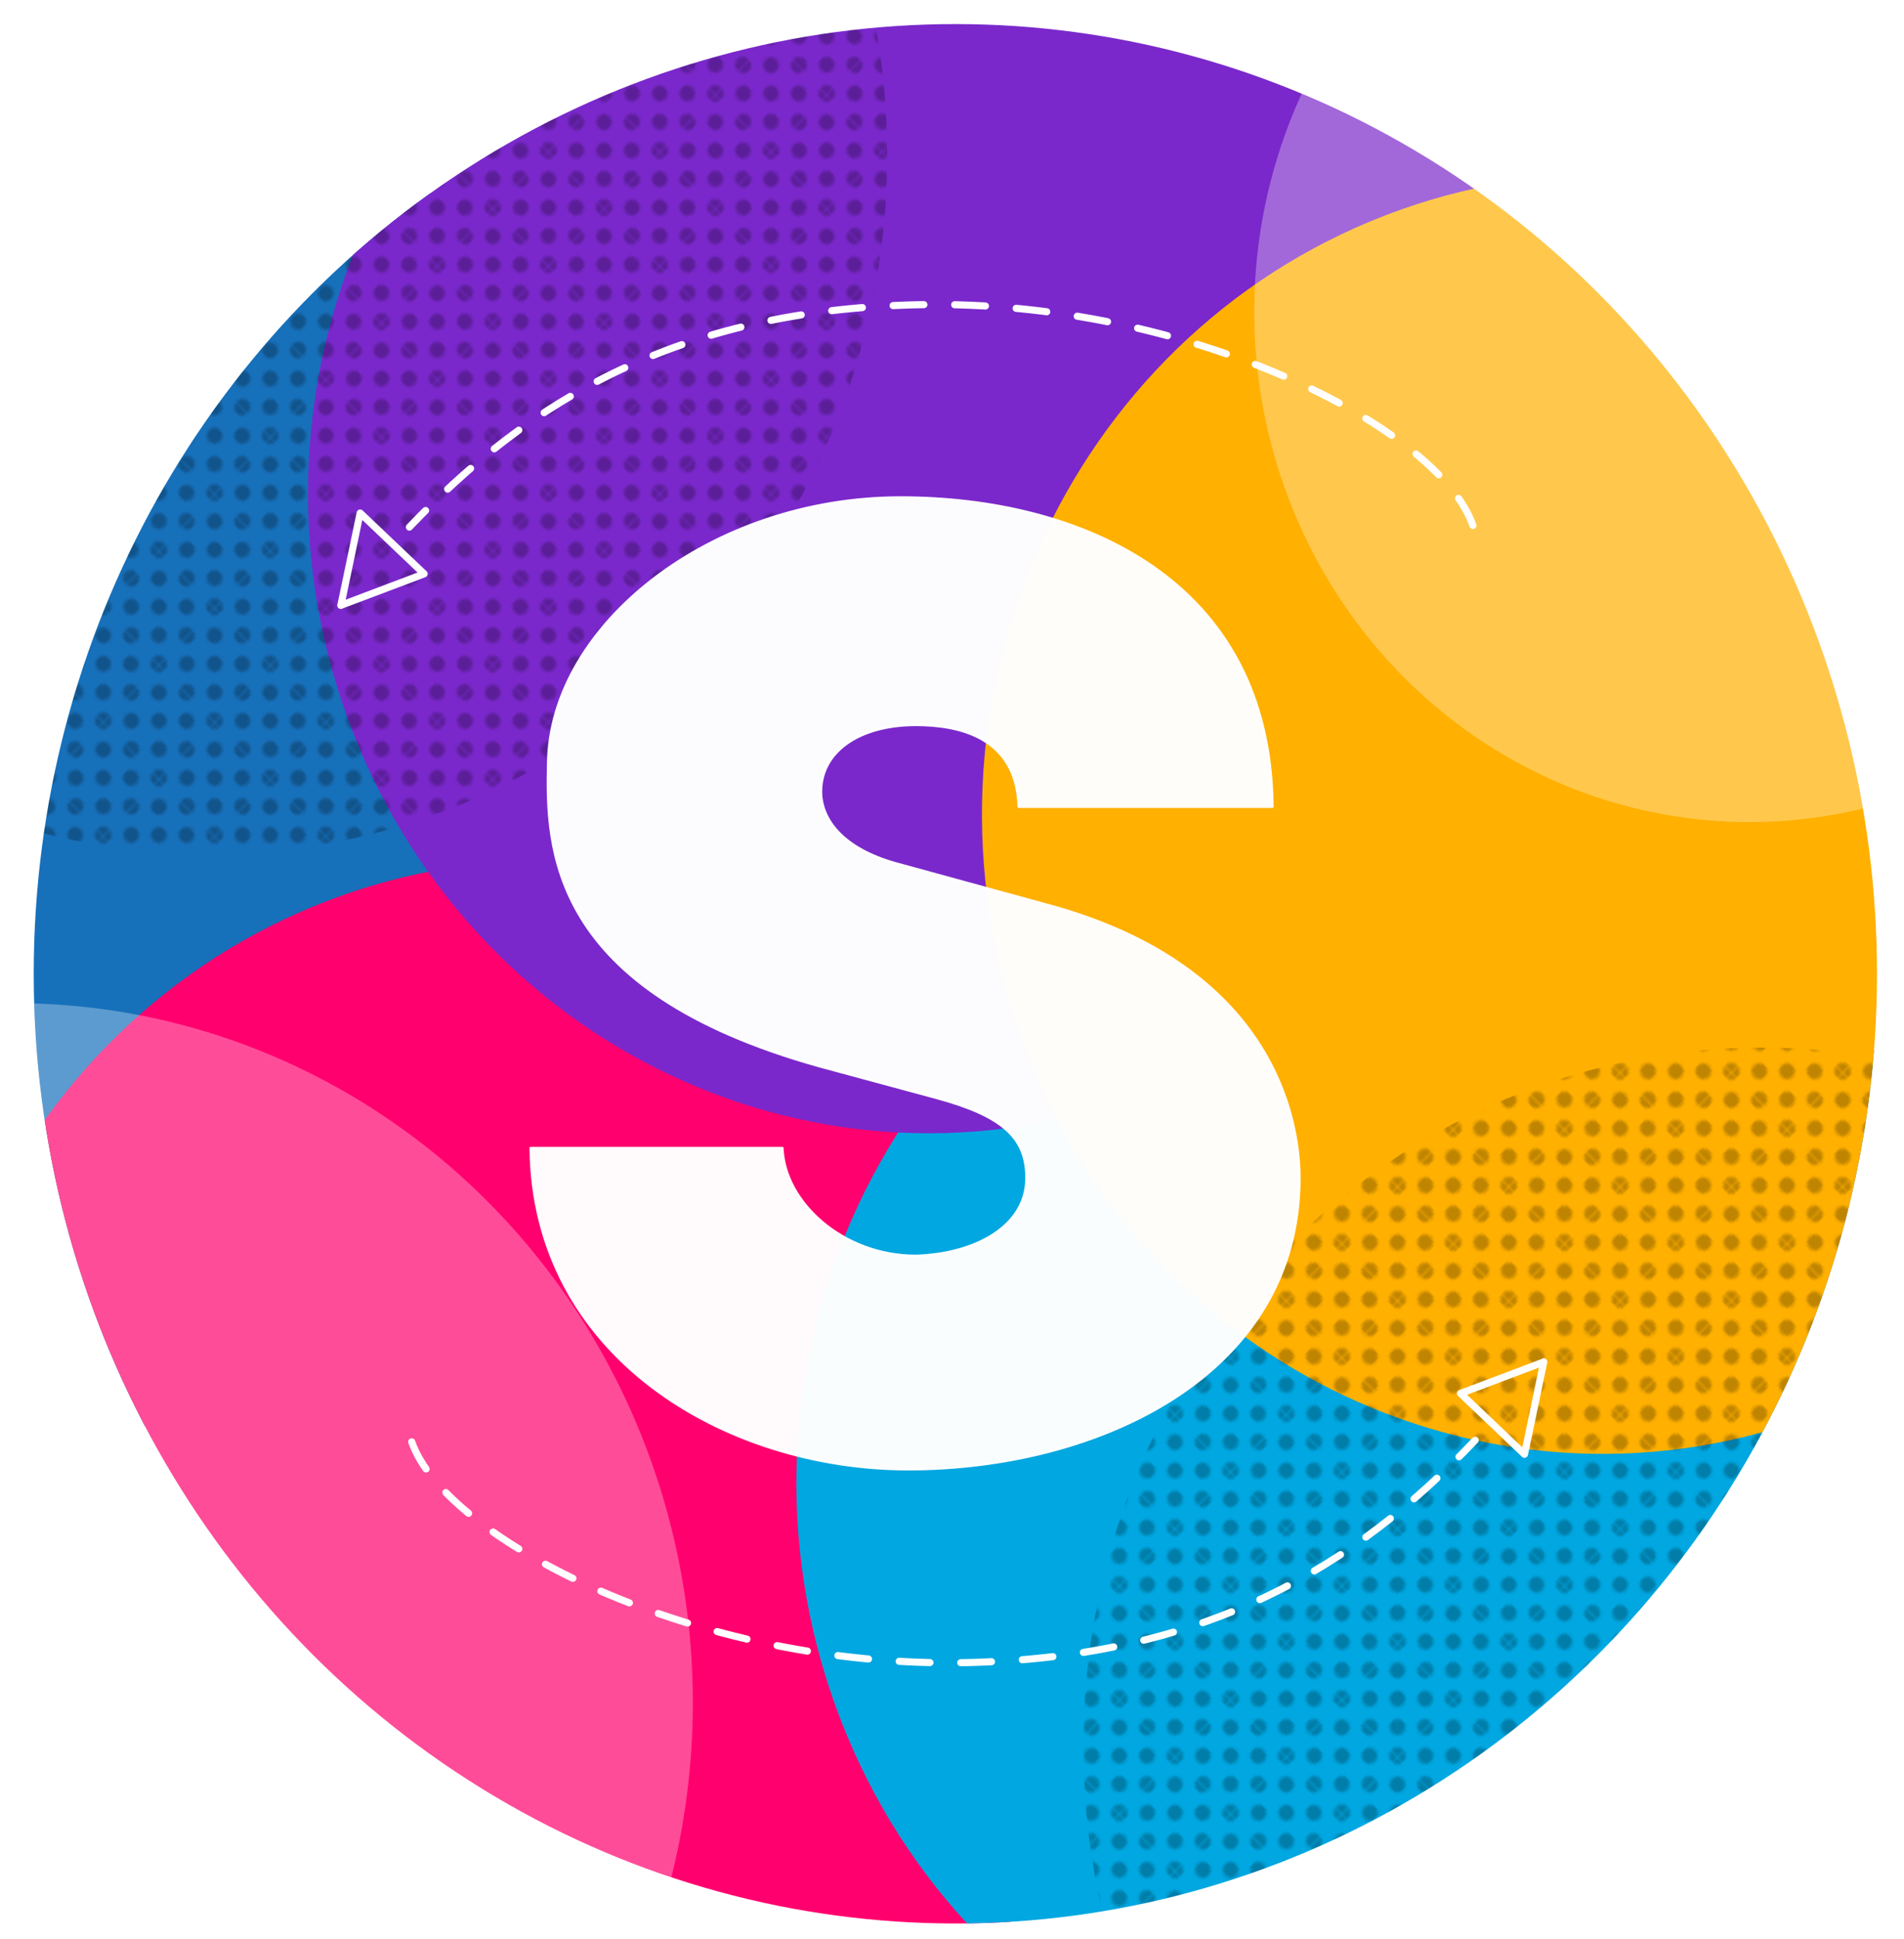 <svg xmlns="http://www.w3.org/2000/svg" width="283.54mm" height="288.62mm" viewBox="0 0 803.73 818.14"><defs><style>.a,.l,.m{fill:none}.b{clip-path:url(#a)}.c{clip-path:url(#b)}.d{fill:#1770ba}.e{fill:#ff006e}.f{fill:#00a7e1}.g{fill:#7a28cb}.h{fill:#ffb000}.i,.n{fill:#fff}.i{opacity:.3}.i,.j,.k,.n{isolation:isolate}.j,.k{opacity:.25}.j{fill:url(#c)}.k{fill:url(#d)}.l,.m,.n{stroke:#fff;stroke-linecap:round;stroke-linejoin:round}.l,.m{stroke-width:3px}.l{stroke-dasharray:13 13}.n{opacity:.98}</style><clipPath id="a"><ellipse class="a" cx="403.28" cy="410.91" rx="389.05" ry="400.75"/></clipPath><clipPath id="b"><path class="a" d="M-195.61-.05h1196v821h-1196z"/></clipPath><pattern id="c" width="28.8" height="28.8" patternTransform="matrix(.81 -.83 -.81 -.83 2069.79 -294.27)" patternUnits="userSpaceOnUse" viewBox="0 0 28.8 28.8"><path class="a" d="M0 0h28.8v28.8H0z"/><path class="a" d="M0 28.8h28.8V0H0z"/><circle cx="28.8" r="2.88"/><circle cx="14.4" r="2.88"/><circle cx="28.8" cy="14.4" r="2.88"/><circle cx="14.4" cy="14.4" r="2.88"/><circle cx="7.2" cy="7.2" r="2.88"/><circle cx="21.6" cy="7.2" r="2.88"/><circle cx="7.2" cy="21.6" r="2.88"/><circle cx="21.6" cy="21.6" r="2.88"/><circle r="2.88"/><circle cy="14.4" r="2.88"/><circle cx="28.8" cy="28.8" r="2.88"/><circle cx="14.4" cy="28.8" r="2.88"/><circle cy="28.8" r="2.88"/></pattern><pattern id="d" width="28.8" height="28.8" patternTransform="matrix(.81 -.83 -.81 -.83 1969.75 -273.63)" patternUnits="userSpaceOnUse" viewBox="0 0 28.8 28.8"><path class="a" d="M0 0h28.8v28.8H0z"/><path class="a" d="M0 28.8h28.8V0H0z"/><circle cx="28.8" r="2.88"/><circle cx="14.4" r="2.88"/><circle cx="28.8" cy="14.4" r="2.88"/><circle cx="14.4" cy="14.4" r="2.88"/><circle cx="7.2" cy="7.2" r="2.88"/><circle cx="21.6" cy="7.2" r="2.88"/><circle cx="7.2" cy="21.6" r="2.88"/><circle cx="21.6" cy="21.6" r="2.88"/><circle r="2.88"/><circle cy="14.4" r="2.88"/><circle cx="28.8" cy="28.8" r="2.88"/><circle cx="14.4" cy="28.8" r="2.88"/><circle cy="28.8" r="2.88"/></pattern></defs><title>logo</title><g class="b"><g class="c"><path class="d" d="M401.73 256.2c50.52 139.64-18.42 295-154 347.06s-286.41-19-336.93-158.61 18.42-295 154-347.06 286.41 18.98 336.93 158.61z"/><path class="e" d="M475 538.77c50.52 139.64-18.42 295-154 347.06s-286.38-19-336.9-158.6 18.42-295 154-347.06 286.38 19 336.9 158.6z"/><path class="f" d="M843.64 531.57c50.52 139.64-18.42 295-154 347.06s-286.35-19-336.9-158.6 18.42-295 154-347.06 286.38 19 336.9 158.6z"/><path class="g" d="M637.49 114.1c50.52 139.64-18.42 295-154 347.06s-286.41-19-336.93-158.61 18.42-295 154-347.06S587-25.54 637.49 114.1z"/><path class="h" d="M922 249.38c50.52 139.64-18.42 295-154 347.06s-286.41-19-336.93-158.61 18.42-295 154-347.06S871.49 109.74 922 249.38z"/><ellipse class="i" cx="5.93" cy="718.46" rx="286.54" ry="295.15"/><ellipse class="i" cx="738.52" cy="131.54" rx="209.07" ry="215.36"/><path class="j" d="M946.08 528.44c111.82 115.18 111.82 301.94 0 417.12s-293.12 115.18-404.94 0-111.82-301.94 0-417.12 293.15-115.18 404.94 0z"/><path class="k" d="M290.67-143c111.82 115.18 111.82 301.94 0 417.12s-293.12 115.18-404.94 0-111.82-301.94 0-417.12 293.12-115.23 404.94 0z"/></g><path class="l" d="M173.8 608.41c14 40.76 119.38 95.56 233.93 93.17 101.58-2.13 164.58-40.78 215-93.85"/><path class="m" d="M651.68 574.67l-8.15 39-27-25.68 35.18-13.28z"/><path class="l" d="M621.75 221.75c-14-40.76-119.38-95.56-233.93-93.17-101.58 2.13-164.58 40.78-215 93.85"/><path class="m" d="M143.88 255.48l8.15-39 27 25.67-35.18 13.29z"/><path class="n" d="M345.82 449.91c-114.45-32-115.26-91.78-114.45-128 .82-58.11 68.67-112 148.78-112 76 0 156.14 34.52 157 130.52H430c-.81-29.47-25.34-34.52-43.33-34.52-24.53 0-40.87 11.79-40.06 29.47.81 11.79 10.62 23.58 33.52 29.47l64.58 17.69c92.38 26.08 103.82 89.29 103.82 114.52 0 83.37-85 122.94-165.13 122.94-77.64 0-158.57-48-159.4-135.55h106.29c.82 22.73 25.34 45.48 56.4 45.48 25.34-.84 46.6-12.63 46.6-32.84 0-16.84-9.81-26.08-37.6-33.69z"/></g></svg>